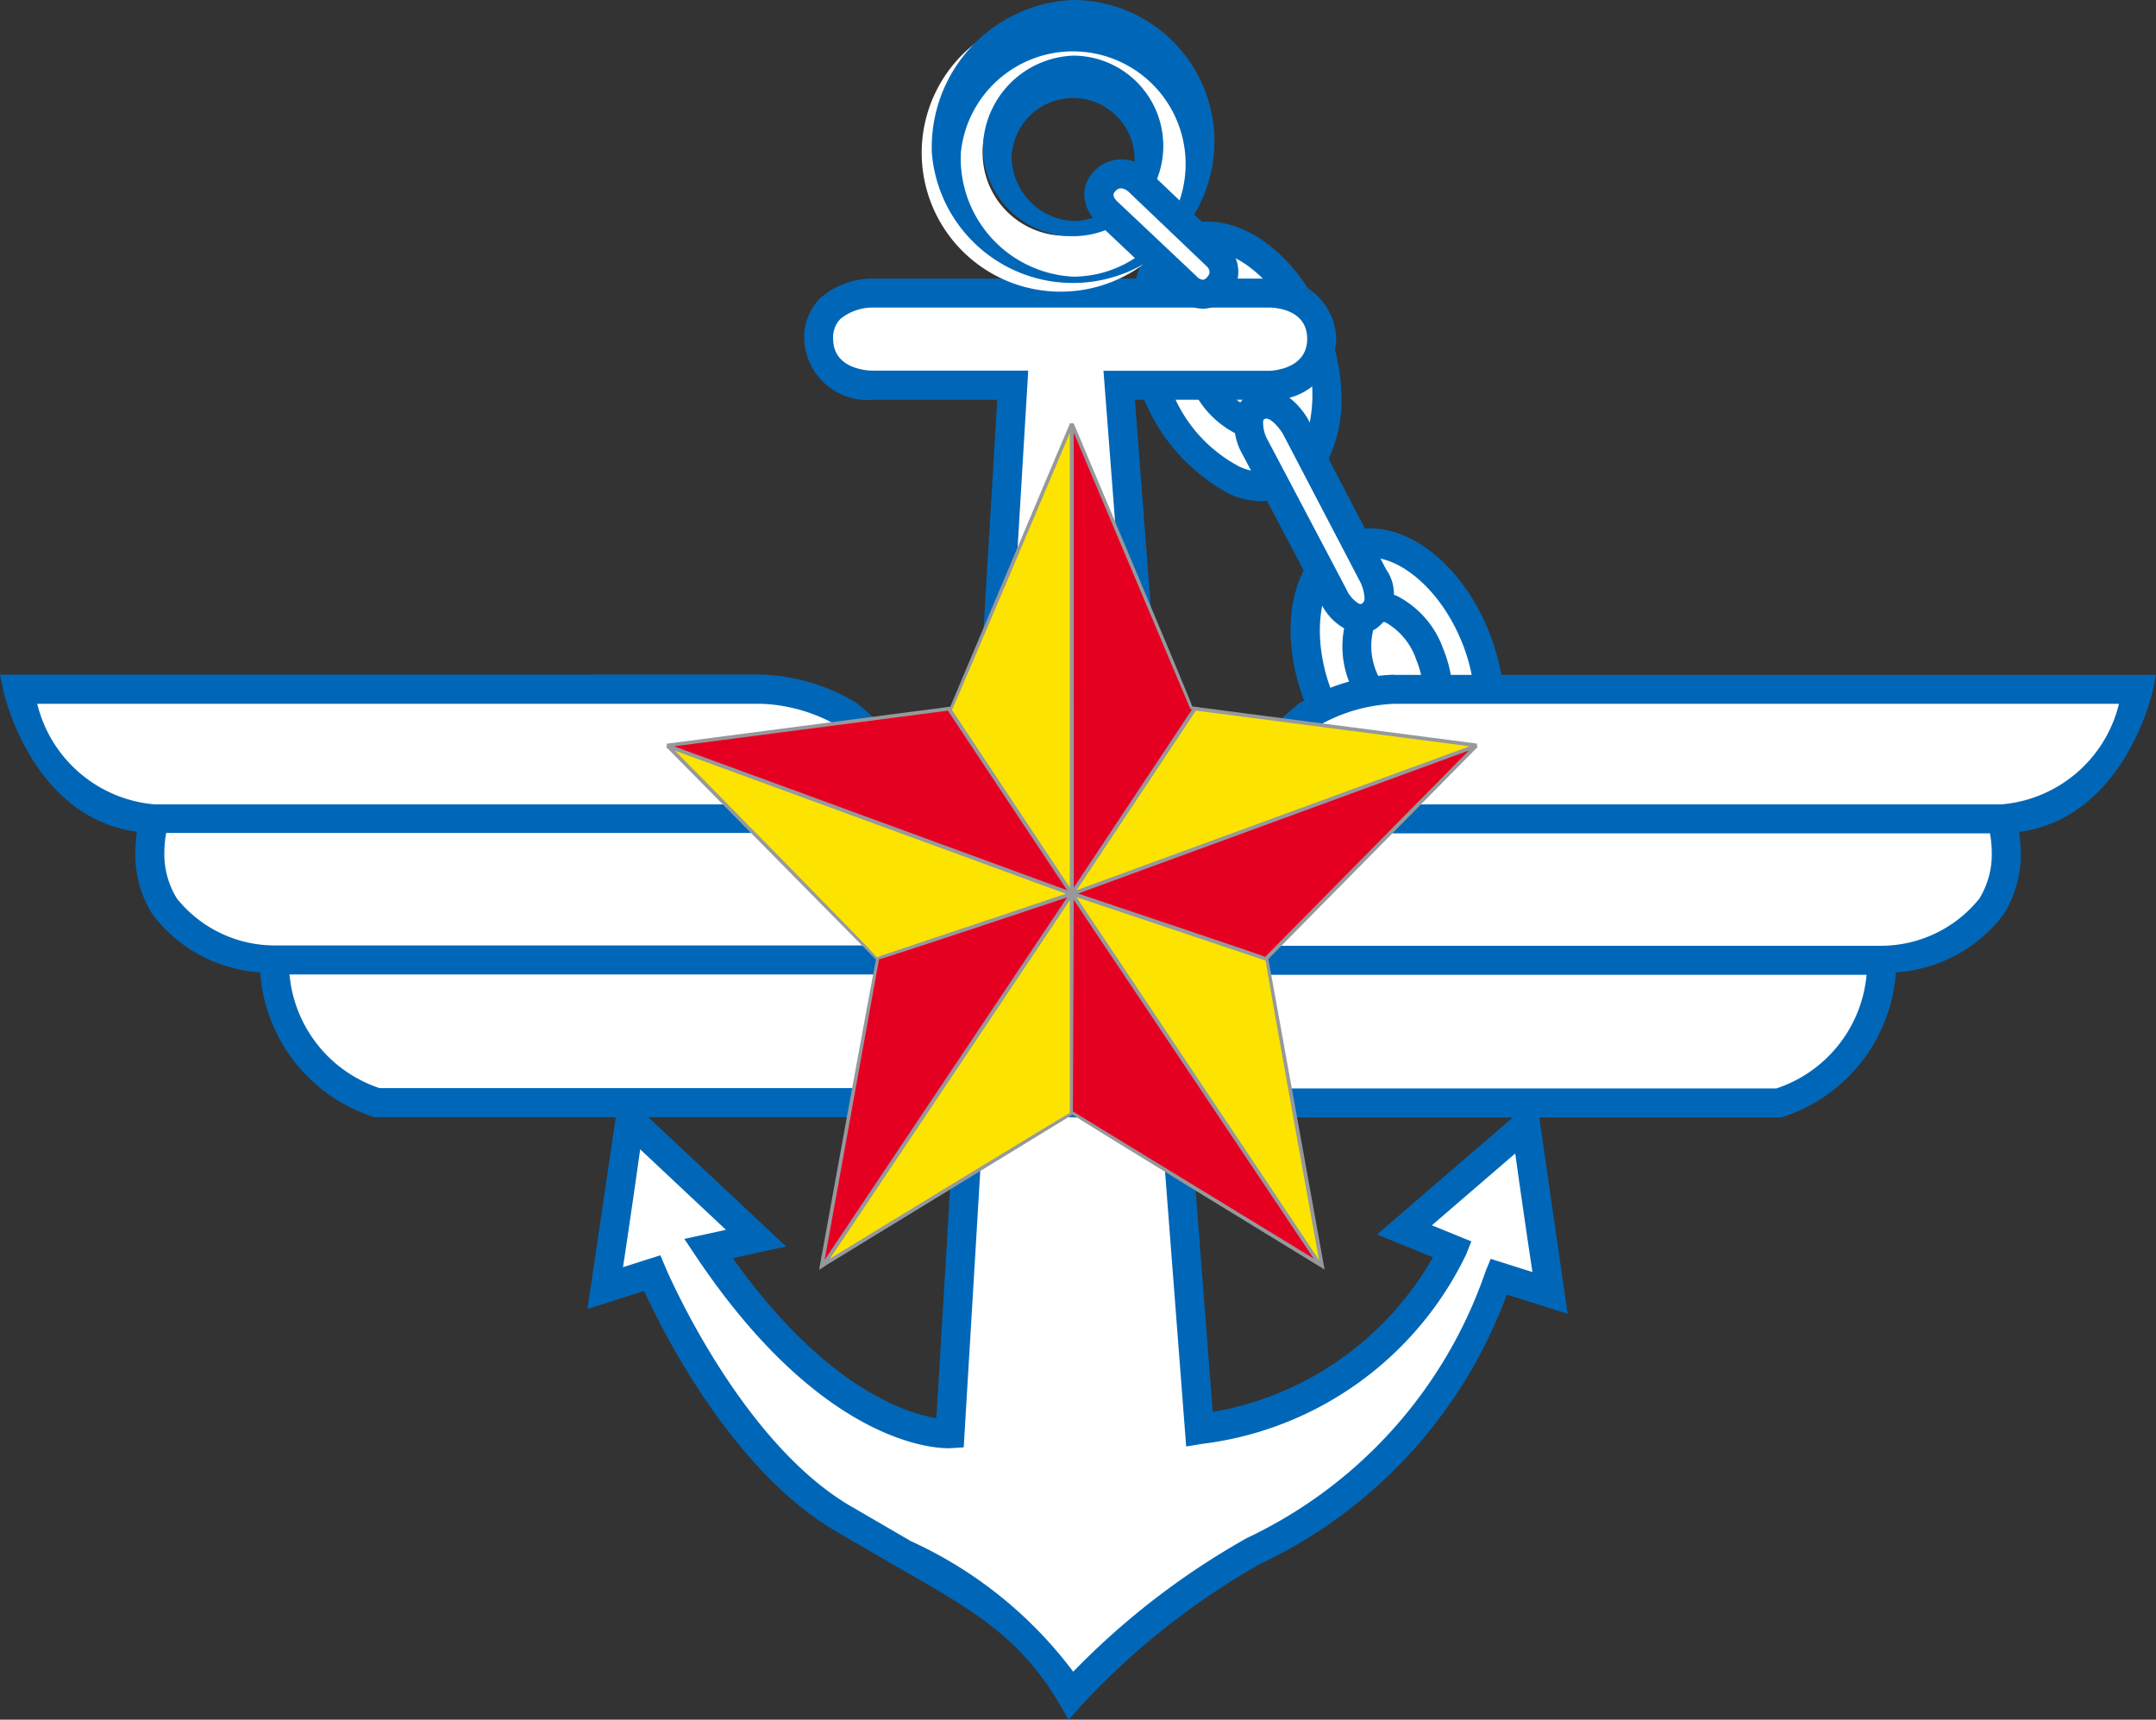 <svg xmlns="http://www.w3.org/2000/svg" width="50.135" height="40" viewBox="0 0 50.135 40">
  <rect x="0" y="0" width="50.135" height="40" fill="#333333" stroke="none"/>
  <g id="그룹_5" data-name="그룹 5" transform="translate(-224.984 -245.439)">
    <g id="그룹_1" data-name="그룹 1" transform="translate(251.225 250.594)">
      <path id="패스_1" data-name="패스 1" d="M325.041,271.165c-1,.406-2.324-.527-2.951-2.081s-.325-3.142.676-3.546,2.322.526,2.951,2.081S326.043,270.761,325.041,271.165Z" transform="translate(-321.426 -265.105)" fill="#fff" fill-rule="evenodd"/>
      <path id="패스_2" data-name="패스 2" d="M321.75,264.332a1.825,1.825,0,0,0-.985,1.025,4.408,4.408,0,0,0,2.09,5.173,1.738,1.738,0,0,0,2.406-.969,3.152,3.152,0,0,0,.23-1.231,4.684,4.684,0,0,0-.352-1.732C324.431,264.845,322.942,263.849,321.75,264.332Zm1.369,5.578a3.368,3.368,0,0,1-1.606-1.846,3.317,3.317,0,0,1-.127-2.443,1.189,1.189,0,0,1,.617-.664c.813-.329,1.964.539,2.513,1.895a3.372,3.372,0,0,1,.126,2.446,1.184,1.184,0,0,1-.616.661h0A1.192,1.192,0,0,1,323.119,269.909Zm1.158.674Z" transform="translate(-320.536 -264.21)" fill="#0067b8" fill-rule="evenodd"/>
      <path id="패스_3" data-name="패스 3" d="M327.629,273.678c-.42.169-1.008-.311-1.317-1.074s-.217-1.516.2-1.686,1.009.311,1.318,1.074S328.048,273.508,327.629,273.678Z" transform="translate(-324.592 -269.051)" fill="#fff" fill-rule="evenodd"/>
      <path id="패스_4" data-name="패스 4" d="M325.488,269.711c-.613.25-.779,1.164-.387,2.127a2.221,2.221,0,0,0,1.063,1.235.891.891,0,0,0,.692.024h0c.61-.248.776-1.162.387-2.125S326.1,269.465,325.488,269.711Zm.939,2.741a1.566,1.566,0,0,1-.7-.867c-.261-.641-.163-1.175.015-1.249s.618.247.877.889a2.034,2.034,0,0,1,.159.751c0,.27-.074.456-.174.5A.248.248,0,0,1,326.427,272.451Z" transform="translate(-323.694 -268.157)" fill="#0067b8" fill-rule="evenodd"/>
    </g>
    <path id="패스_5" data-name="패스 5" d="M282.443,270.261s-1.261-.016-1.261,1.065,1.261,1.08,1.261,1.08h3.248L284.234,296.8s-2.625.164-5.62-4.308l1.109-.244-2.931-2.75-.578,3.913,1.09-.348s1.7,4.066,4.4,5.682,4.16,2.129,5.348,4.132a17.5,17.5,0,0,1,3.939-3.179c2.309-1.328,4.284-2.307,6.013-6.552l1.187.374-.563-3.9-2.822,2.432,1.119.456a7.607,7.607,0,0,1-5.886,4.188l-1.867-24.292h3.488s1.222-.014,1.222-1.08-1.222-1.065-1.222-1.065Z" transform="translate(-37.161 -18.005)" fill="#fff" fill-rule="evenodd"/>
    <path id="패스_6" data-name="패스 6" d="M280.13,269.489a1.3,1.3,0,0,0-.373.947,1.476,1.476,0,0,0,1.6,1.418h2.89c-.041.683-1.376,23.027-1.415,23.687-.706-.114-2.594-.712-4.736-3.722l1.239-.272-3.867-3.63-.75,5.086,1.317-.42c.442.963,2.032,4.134,4.407,5.558l1.459.849c1.785,1.018,2.863,1.634,3.772,3.166l.236.4.307-.348a17.339,17.339,0,0,1,3.854-3.109l.3-.172a11.212,11.212,0,0,0,5.726-6.26l1.414.446-.727-5.037-3.705,3.193,1.3.529a7.321,7.321,0,0,1-5.121,3.6c-.056-.729-1.756-22.853-1.81-23.546h3.124a1.464,1.464,0,0,0,1.559-1.418,1.446,1.446,0,0,0-1.559-1.4h-9.21A1.854,1.854,0,0,0,280.13,269.489Zm.3.947a.62.62,0,0,1,.171-.465,1.193,1.193,0,0,1,.751-.263h9.217c.147,0,.885.043.885.728,0,.7-.8.742-.89.743h-3.847L288.64,296.2l.363-.06a7.88,7.88,0,0,0,6.144-4.4l.124-.311-.918-.374,1.939-1.671c.1.727.3,2.109.4,2.758l-.971-.307-.118.288a10.689,10.689,0,0,1-5.566,6.213l-.3.174a17.715,17.715,0,0,0-3.724,2.928,9.785,9.785,0,0,0-3.775-3.037l-1.447-.842c-2.568-1.539-4.242-5.484-4.258-5.523l-.119-.284-.87.277c.1-.646.295-1.993.4-2.741l1.994,1.872-.968.211.275.411c3.068,4.581,5.806,4.464,5.922,4.457l.3-.019,1.5-25.045h-3.606C281.262,271.179,280.431,271.151,280.431,270.436Z" transform="translate(-36.073 -17.115)" fill="#0067b8" fill-rule="evenodd"/>
    <g id="그룹_2" data-name="그룹 2" transform="translate(254.994 257.725)">
      <path id="패스_7" data-name="패스 7" d="M338.78,297.134c-1,.4-2.323-.528-2.951-2.083s-.324-3.142.676-3.547,2.324.527,2.952,2.082S339.782,296.728,338.78,297.134Z" transform="translate(-335.161 -291.071)" fill="#fff" fill-rule="evenodd"/>
      <path id="패스_8" data-name="패스 8" d="M335.477,290.3c-1.193.483-1.571,2.234-.862,3.986a4,4,0,0,0,1.969,2.216,1.822,1.822,0,0,0,1.42.053h0c1.192-.483,1.571-2.234.862-3.986S336.671,289.816,335.477,290.3Zm1.371,5.582a3.325,3.325,0,0,1-1.608-1.848c-.548-1.356-.324-2.779.49-3.109s1.965.541,2.512,1.9a4,4,0,0,1,.3,1.478,1.65,1.65,0,0,1-.79,1.63A1.186,1.186,0,0,1,336.848,295.877Z" transform="translate(-334.258 -290.175)" fill="#0067b8" fill-rule="evenodd"/>
      <path id="패스_9" data-name="패스 9" d="M341.367,299.65c-.42.169-1.011-.311-1.318-1.074s-.217-1.518.2-1.686,1.009.31,1.318,1.073S341.786,299.479,341.367,299.65Z" transform="translate(-338.326 -295.021)" fill="#fff" fill-rule="evenodd"/>
      <path id="패스_10" data-name="패스 10" d="M339.233,295.686a.887.887,0,0,0-.48.5,2.22,2.22,0,0,0,.093,1.628c.389.964,1.144,1.506,1.756,1.26h0c.61-.247.776-1.161.388-2.126a2.224,2.224,0,0,0-1.065-1.236A.887.887,0,0,0,339.233,295.686Zm.238,1.872a1.569,1.569,0,0,1-.1-1.111.254.254,0,0,1,.113-.137.249.249,0,0,1,.177.02,1.571,1.571,0,0,1,.7.867,2.052,2.052,0,0,1,.158.752c0,.269-.074.455-.174.5C340.171,298.516,339.729,298.2,339.471,297.558Z" transform="translate(-337.435 -294.129)" fill="#0067b8" fill-rule="evenodd"/>
    </g>
    <path id="패스_11" data-name="패스 11" d="M308.057,246.666A3.23,3.23,0,1,0,311,249.883,3.089,3.089,0,0,0,308.057,246.666Zm0,5.14a1.93,1.93,0,1,1,1.759-1.923A1.848,1.848,0,0,1,308.057,251.806Z" transform="translate(-58.123 -0.89)" fill="#fff" fill-rule="evenodd"/>
    <path id="패스_12" data-name="패스 12" d="M303.886,248.993a3.291,3.291,0,1,0,3.281-3.554A3.429,3.429,0,0,0,303.886,248.993Zm.674,0a2.62,2.62,0,1,1,2.607,2.881A2.757,2.757,0,0,1,304.56,248.993Z" transform="translate(-57.233 0)" fill="#0067b8" fill-rule="evenodd"/>
    <path id="패스_13" data-name="패스 13" d="M308.2,252.411a2.1,2.1,0,1,0,2.1-2.259A2.186,2.186,0,0,0,308.2,252.411Zm.674,0A1.431,1.431,0,1,1,310.292,254,1.513,1.513,0,0,1,308.869,252.411Z" transform="translate(-60.359 -3.419)" fill="#0067b8" fill-rule="evenodd"/>
    <path id="패스_14" data-name="패스 14" d="M318.914,260.311a.549.549,0,0,0-.754.021.5.5,0,0,0,.055.72l1.858,1.753a.478.478,0,0,0,.706,0,.51.51,0,0,0-.017-.726Z" transform="translate(-67.486 -10.681)" fill="#fff" fill-rule="evenodd"/>
    <path id="패스_15" data-name="패스 15" d="M317.025,259.212a.784.784,0,0,0-.23.581.957.957,0,0,0,.306.62l1.852,1.746a.9.9,0,0,0,.606.253.79.79,0,0,0,.576-.271.834.834,0,0,0-.027-1.2l-1.859-1.773-.008-.007A.871.871,0,0,0,317.025,259.212Zm2.4,2.463-1.863-1.758c-.143-.135-.074-.209-.041-.244.08-.084.178-.081.292.008l1.831,1.747a.194.194,0,0,1,.064.131.18.18,0,0,1-.06.121.165.165,0,0,1-.093.059A.239.239,0,0,1,319.42,261.675Z" transform="translate(-66.597 -9.792)" fill="#0067b8" fill-rule="evenodd"/>
    <path id="패스_16" data-name="패스 16" d="M331.778,280.17s-.411-.712-.869-.469-.063.96-.063.96l1.83,3.471s.346.7.809.457.108-.941.108-.941Z" transform="translate(-76.674 -24.816)" fill="#fff" fill-rule="evenodd"/>
    <path id="패스_17" data-name="패스 17" d="M329.862,278.505a.724.724,0,0,0-.366.442,1.419,1.419,0,0,0,.165.979l1.826,3.466a1.333,1.333,0,0,0,.681.652.735.735,0,0,0,.584-.055A.991.991,0,0,0,333,282.6L331.18,279.1C330.967,278.734,330.45,278.193,329.862,278.505Zm2.515,4.9a.737.737,0,0,1-.29-.319c0-.007-1.832-3.478-1.832-3.478a.821.821,0,0,1-.113-.466.057.057,0,0,1,.035-.039c.118-.063.346.215.419.338l1.81,3.467a1.017,1.017,0,0,1,.092.353.14.14,0,0,1-.059.135A.068.068,0,0,1,332.376,283.4Z" transform="translate(-75.784 -23.918)" fill="#0067b8" fill-rule="evenodd"/>
    <g id="그룹_3" data-name="그룹 3" transform="translate(224.984 261.132)">
      <path id="패스_18" data-name="패스 18" d="M251.255,307.858H249.8l-3.98-3.44a4.2,4.2,0,0,0-2.018-.608H226.5s.636,2.984,3.18,3.013h0s-.969,2.876,2.764,3.291h0s.055,2.653,2.4,3.318h16.407" transform="translate(-226.084 -303.473)" fill="#fff"/>
      <path id="패스_19" data-name="패스 19" d="M225.4,302.583h-.416l.087.407c.007.031.657,2.924,3.1,3.246a3.143,3.143,0,0,0-.041.491,2.619,2.619,0,0,0,.394,1.421,3.411,3.411,0,0,0,2.511,1.36,3.813,3.813,0,0,0,2.623,3.358l.045.012h16.454V312.2H233.811a3.076,3.076,0,0,1-2.095-2.644h15.466v-.675H231.344a2.915,2.915,0,0,1-2.248-1.094,1.957,1.957,0,0,1-.29-1.065,2.586,2.586,0,0,1,.042-.457h15.848V305.6H228.58a3.078,3.078,0,0,1-2.73-2.339H242.7a3.844,3.844,0,0,1,1.819.543l4.054,3.5h1.579v-.674h-1.328l-3.9-3.373-.02-.013a4.522,4.522,0,0,0-2.2-.662Z" transform="translate(-224.984 -302.583)" fill="#0067b8"/>
      <path id="패스_20" data-name="패스 20" d="M315.883,307.858h1.453l3.98-3.44a4.207,4.207,0,0,1,2.02-.608h17.3s-.635,2.984-3.177,3.013h0s.967,2.876-2.764,3.291h0s-.056,2.653-2.406,3.318H315.883" transform="translate(-290.919 -303.473)" fill="#fff"/>
      <path id="패스_21" data-name="패스 21" d="M323.335,302.583a4.526,4.526,0,0,0-2.2.662l-.02.013-3.9,3.373h-1.327v.674h1.578l4.054-3.5a3.839,3.839,0,0,1,1.82-.544h16.853a3.078,3.078,0,0,1-2.731,2.339H321.344v.674h15.849a2.545,2.545,0,0,1,.042.456,1.962,1.962,0,0,1-.291,1.065,2.939,2.939,0,0,1-2.274,1.094H318.857v.675h15.467a3.077,3.077,0,0,1-2.1,2.644H315.883v.674h16.454l.044-.012a3.816,3.816,0,0,0,2.624-3.362,3.414,3.414,0,0,0,2.51-1.356,2.62,2.62,0,0,0,.394-1.421,3.132,3.132,0,0,0-.041-.49c2.443-.325,3.092-3.215,3.1-3.246l.087-.407h-17.72Z" transform="translate(-290.919 -302.583)" fill="#0067b8"/>
    </g>
    <g id="그룹_4" data-name="그룹 4" transform="translate(240.476 255.28)">
      <path id="패스_22" data-name="패스 22" d="M315.758,312.049l9.4-3.442-4.879,4.945v.012l-4.523-1.515Z" transform="translate(-306.32 -301.1)" fill="#e50021"/>
      <path id="패스_23" data-name="패스 23" d="M315.406,311.9l-.113.041,4.662,1.562.018-.03,4.879-4.945-.045-.069Zm9.253-3.3-4.747,4.81c0-.012-3.693-1.25-4.364-1.475Z" transform="translate(-305.983 -300.995)" fill="#96999c"/>
      <path id="패스_24" data-name="패스 24" d="M308.183,281.332l-2.794,6.618-.063.008,2.857,4.306Z" transform="translate(-298.753 -281.316)" fill="#fce400"/>
      <path id="패스_25" data-name="패스 25" d="M305.163,287.877c-.007-.007-.035,0-.035,0l-.067.009,2.973,4.479V281.288l-.082-.016Zm2.785-6.38V292.08l-2.745-4.136C305.249,287.885,307.505,282.546,307.948,281.5Z" transform="translate(-298.561 -281.272)" fill="#96999c"/>
      <path id="패스_26" data-name="패스 26" d="M300.5,321.139l-5.767,8.625,5.767-3.526Z" transform="translate(-291.066 -310.191)" fill="#fce400"/>
      <path id="패스_27" data-name="패스 27" d="M300.368,320.747l-5.767,8.625.057.06,5.767-3.526.02-5.275Zm-.007.163v4.96c-.009-.016-4.677,2.836-5.583,3.389Z" transform="translate(-290.974 -309.822)" fill="#96999c"/>
      <path id="패스_28" data-name="패스 28" d="M300.373,321.139l-4.523,1.515-1.291,7.14.046-.03,5.768-8.625Z" transform="translate(-290.944 -310.191)" fill="#e50021"/>
      <path id="패스_29" data-name="패스 29" d="M300.205,320.889l-4.523,1.515c-.028.032-1.32,7.173-1.32,7.173l-.017.1.128-.082c.012-.012,5.78-8.637,5.78-8.637l.069-.1Zm-.09.12c-.133.2-5.532,8.272-5.642,8.437l1.265-6.994C295.744,322.471,299.434,321.236,300.115,321.009Z" transform="translate(-290.789 -309.981)" fill="#96999c"/>
      <path id="패스_30" data-name="패스 30" d="M290.9,312.049l-9.4-3.442,4.879,4.945,0,.012,4.523-1.515Z" transform="translate(-281.474 -301.1)" fill="#fce400"/>
      <path id="패스_31" data-name="패스 31" d="M281.394,308.531l4.879,4.945c.041.022,4.564-1.493,4.564-1.493l.114-.038-9.512-3.483Zm4.894,4.886c0-.042-3.953-4.053-4.7-4.811l9.109,3.335-4.408,1.477Z" transform="translate(-281.394 -300.995)" fill="#96999c"/>
      <path id="패스_32" data-name="패스 32" d="M288.023,305.461l-6.551.855.009.009,9.4,3.442Z" transform="translate(-281.451 -298.818)" fill="#e50021"/>
      <path id="패스_33" data-name="패스 33" d="M288,305.3l-6.551.855v.091l9.52,3.486-2.943-4.435Zm-.015.087,2.772,4.176-9.137-3.346Z" transform="translate(-281.436 -298.698)" fill="#96999c"/>
      <path id="패스_34" data-name="패스 34" d="M315.758,281.332l2.793,6.618.065.008-2.859,4.306Z" transform="translate(-306.32 -281.316)" fill="#e50021"/>
      <path id="패스_35" data-name="패스 35" d="M315.6,281.288v11.072l2.974-4.479-.133-.017h0c0-.053-2.76-6.592-2.76-6.592Zm.085.209,2.712,6.426c.014.01.022.008.04.013l-2.751,4.144Z" transform="translate(-306.208 -281.272)" fill="#96999c"/>
      <path id="패스_36" data-name="패스 36" d="M315.758,321.139l5.769,8.625-5.769-3.526Z" transform="translate(-306.32 -310.191)" fill="#e50021"/>
      <path id="패스_37" data-name="패스 37" d="M315.6,320.771v5.1c.021.036,5.789,3.562,5.789,3.562l.057-.06-5.847-8.741Zm.065,5.063s.018-4.663.02-4.925l5.585,8.35Z" transform="translate(-306.208 -309.822)" fill="#96999c"/>
      <path id="패스_38" data-name="패스 38" d="M315.758,321.139l4.523,1.515,1.292,7.14-.046-.03-5.769-8.625Z" transform="translate(-306.32 -310.191)" fill="#fce400"/>
      <path id="패스_39" data-name="패스 39" d="M315.448,320.953l5.769,8.625a.654.654,0,0,0,.057.041l.082.054-1.309-7.237c-.029-.032-4.551-1.547-4.551-1.547l-.118-.039Zm.139.056,4.4,1.475h0c0,.11,1.068,6.02,1.239,6.966C320.805,328.811,316.2,321.928,315.587,321.009Z" transform="translate(-306.046 -309.981)" fill="#96999c"/>
      <path id="패스_40" data-name="패스 40" d="M318.616,305.461l6.551.855-.009.009-9.4,3.442Z" transform="translate(-306.32 -298.818)" fill="#fce400"/>
      <path id="패스_41" data-name="패스 41" d="M318.3,305.317l-2.93,4.413,9.522-3.486v-.091l-6.577-.858Zm.056.069,6.366.83-9.139,3.346Z" transform="translate(-306.039 -298.698)" fill="#96999c"/>
    </g>
  </g>
</svg>
